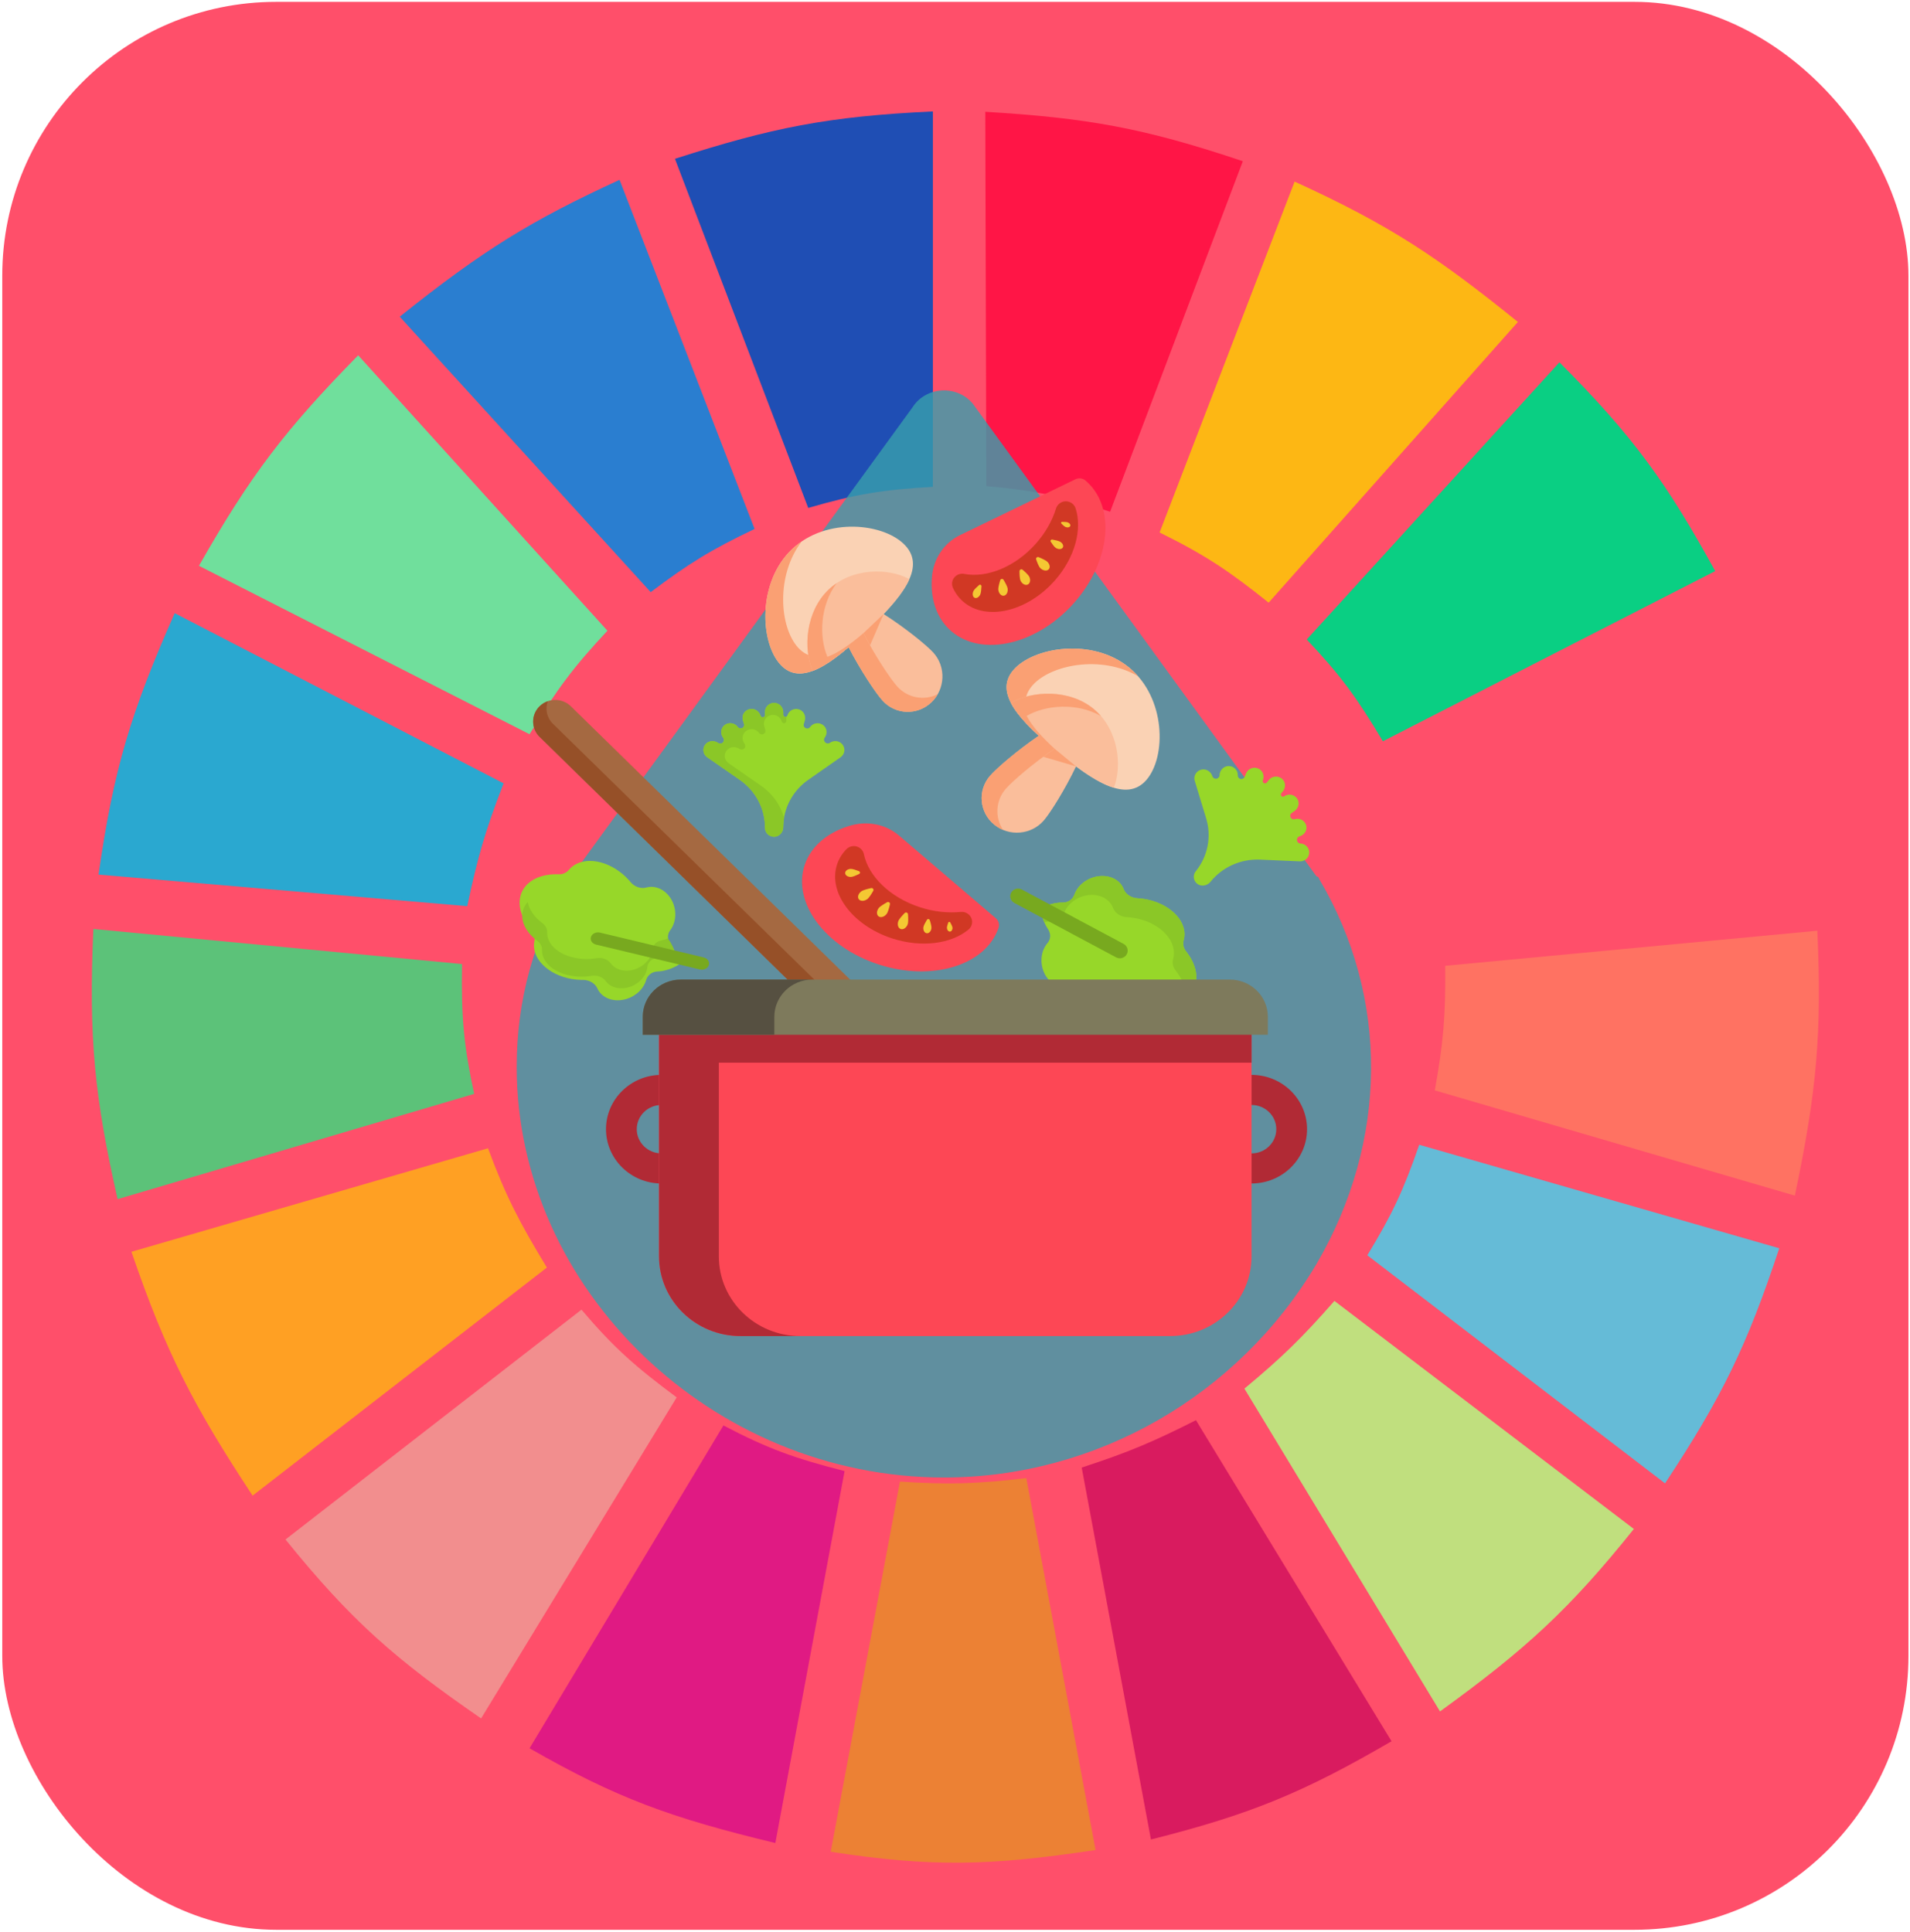 <svg width="687" height="695" viewBox="0 0 687 695" fill="none" xmlns="http://www.w3.org/2000/svg">
<rect x="0.814" y="0.665" width="685.626" height="693.507" rx="98.51" fill="#FF4F6A"/>
<g clip-path="url(#clip0)">
<path d="M290.709 182.707L242.771 57.123C277.581 45.946 297.737 41.857 335.535 40.084V175.134C317.57 176.142 307.727 177.763 290.709 182.707Z" fill="#1F4EB4"/>
<path d="M354.766 174.871L354.398 40.214C390.849 42.421 411.111 45.923 447.027 57.995L399.293 184.081C382.164 178.497 372.401 176.436 354.766 174.871Z" fill="#FF1546"/>
<path d="M417.09 191.542L465.651 65.327C500.177 81.079 517.325 92.682 545.964 115.813L456.312 216.785C442.293 205.58 433.909 199.839 417.09 191.542Z" fill="#FDB714"/>
<path d="M470.012 230.038L560.908 130.328C587.573 157.069 599.478 173.71 616.941 205.426L497.405 266.64C488.174 251.145 482.3 243.034 470.012 230.038Z" fill="#0ACF83"/>
<path d="M506.122 284.941L626.28 223.727C641.17 258.118 646.254 278.455 651.806 315.864L517.951 328.486C515.326 311.025 512.734 301.5 506.122 284.941Z" fill="#FF4F6A"/>
<path d="M516.081 392.224C519.078 375.458 520.033 365.714 519.817 347.418L653.671 334.796C655.333 371.482 653.507 392.33 645.578 430.089L516.081 392.224Z" fill="#FF7262"/>
<path d="M491.8 451.545C500.577 437.129 504.71 428.461 510.477 411.788L639.974 449.021C628.388 484.045 619.395 502.562 598.884 533.585L491.8 451.545Z" fill="#65BBD7"/>
<path d="M587.678 549.994L479.972 467.954C468.138 481.449 461.027 488.325 447.598 499.507L517.949 615.626C549.104 593.047 564.551 578.81 587.678 549.994Z" fill="#C0DF7E"/>
<path d="M500.518 626.354L430.166 510.867C414.903 518.58 405.964 522.394 389.076 527.906L413.979 661.694C449.657 652.7 468.617 644.925 500.518 626.354Z" fill="#D91B5F"/>
<path d="M323.705 532.955C341.451 534.117 351.402 533.77 369.153 531.692L394.056 665.481C355.993 671.216 335.078 671.687 298.802 666.112L323.705 532.955Z" fill="#EC8134"/>
<path d="M190.473 628.878L260.202 512.76C276.01 521.029 285.6 524.548 303.782 529.168L278.879 662.956C241.235 653.914 221.65 646.766 190.473 628.878Z" fill="#E01A83"/>
<path d="M102.688 553.78L209.149 471.109C221.02 485.077 228.741 491.741 243.391 502.663L173.039 618.15C142.245 596.865 126.474 583.199 102.688 553.78Z" fill="#F28E8E"/>
<path d="M90.86 538.003C69.684 505.851 59.801 486.818 47.279 450.283L175.531 413.05C181.936 430.3 186.794 439.636 196.699 455.963L90.86 538.003Z" fill="#FFA023"/>
<path d="M42.298 431.351C34.059 394.828 31.827 373.643 33.582 334.166L166.191 346.787C165.853 366.338 166.896 376.501 170.549 393.487L42.298 431.351Z" fill="#5CC279"/>
<path d="M35.45 314.602L168.06 325.962C171.739 308.565 174.497 298.882 181.134 281.786L62.844 220.572C47.122 256.032 40.889 276.562 35.45 314.602Z" fill="#2AA8D0"/>
<path d="M71.561 203.532C90.097 170.898 102.724 154.392 128.838 127.803L218.489 226.882C206.358 239.848 200.239 248.021 190.473 264.116L71.561 203.532Z" fill="#70DF9C"/>
<path d="M234.054 212.999C247.505 202.861 255.597 197.786 271.409 190.28L222.848 64.696C191.248 79.21 173.898 89.836 143.78 113.92L234.054 212.999Z" fill="#2A7ED0"/>
<g filter="url(#filter0_dd)">
<path opacity="0.8" d="M474.478 316.176C474.478 315.717 474.01 315.256 473.541 315.256L350.782 146.423C348.439 142.742 344.223 140.442 339.537 140.442C334.851 140.442 330.634 142.742 328.291 146.423L205.533 315.256C205.065 315.716 205.065 316.176 204.596 316.176C191.946 337.338 185.854 359.88 185.854 383.801C185.854 463.847 256.136 531.472 339.537 531.472C394.357 531.472 445.427 502.03 473.54 454.647C499.311 410.483 499.779 358.959 474.478 316.176Z" fill="#399FAC"/>
<path d="M413.099 376.723C405.133 376.723 399.043 382.703 399.043 390.523C399.043 423.186 371.868 449.868 338.601 449.868C330.635 449.868 324.545 455.848 324.545 463.669C324.545 471.489 330.636 477.469 338.601 477.469C387.33 477.469 427.156 438.366 427.156 390.522C427.155 382.703 421.065 376.723 413.099 376.723Z" fill="#00BBD3"/>
<path d="M326.002 372.168L314.759 383.173L194.089 265.063C190.985 262.024 190.985 257.097 194.089 254.058C197.194 251.019 202.227 251.019 205.332 254.058L326.002 372.168Z" fill="#A56941"/>
<path d="M197.033 252.241C195.959 252.616 194.949 253.216 194.089 254.058C190.985 257.096 190.985 262.023 194.089 265.062L314.759 383.173L319.559 378.474L198.889 260.364C196.644 258.166 196.031 254.985 197.033 252.241Z" fill="#965028"/>
<path d="M381.912 355.116C382.79 355.256 383.648 355.227 384.46 355.051C386.486 354.612 388.748 355.594 389.99 357.303C390.148 357.519 390.31 357.734 390.478 357.948C395.885 364.812 404.692 367.692 410.149 364.379C410.811 363.977 411.391 363.502 411.892 362.966C412.812 361.98 414.171 361.42 415.67 361.561C421.619 362.125 426.844 360.246 429.137 356.137C431.413 352.056 430.238 346.784 426.598 342.213C425.633 341.001 425.371 339.522 425.748 338.18C425.952 337.452 426.053 336.69 426.04 335.898C425.938 329.613 418.702 323.917 409.88 323.176C409.605 323.153 409.332 323.135 409.061 323.122C406.921 323.023 404.855 321.691 404.137 319.785C403.848 319.02 403.41 318.299 402.814 317.651C399.829 314.403 394.038 314.253 389.881 317.315C388.181 318.567 387.02 320.162 386.445 321.833C385.848 323.564 384.179 324.715 382.13 324.683C377.809 324.616 374.354 326.758 374.354 326.758C374.354 326.758 374.501 330.553 376.955 334.222C378.056 335.868 377.956 337.855 376.778 339.231C375.585 340.623 374.793 342.497 374.63 344.648C374.246 349.725 377.506 354.412 381.912 355.116Z" fill="#97D729"/>
<path d="M378.339 331.477C380.388 331.509 382.058 330.357 382.654 328.627C383.229 326.956 384.39 325.361 386.09 324.109C390.247 321.047 396.038 321.198 399.024 324.445C399.618 325.092 400.057 325.814 400.346 326.579C401.063 328.485 403.129 329.816 405.271 329.916C405.541 329.928 405.814 329.946 406.089 329.969C414.911 330.71 422.147 336.406 422.249 342.692C422.262 343.483 422.161 344.246 421.957 344.973C421.58 346.316 421.841 347.794 422.807 349.006C425.39 352.251 426.724 355.848 426.471 359.122C427.566 358.314 428.476 357.321 429.136 356.137C431.413 352.056 430.237 346.784 426.598 342.213C425.633 341.001 425.371 339.522 425.748 338.18C425.952 337.452 426.053 336.69 426.04 335.898C425.938 329.613 418.702 323.917 409.88 323.176C409.605 323.153 409.332 323.135 409.061 323.122C406.921 323.023 404.854 321.691 404.137 319.785C403.848 319.02 403.41 318.299 402.814 317.651C399.829 314.403 394.038 314.253 389.881 317.315C388.181 318.567 387.02 320.162 386.445 321.833C385.848 323.564 384.179 324.715 382.13 324.683C377.809 324.616 374.354 326.758 374.354 326.758C374.354 326.758 374.446 329.009 375.605 331.718C376.455 331.561 377.374 331.462 378.339 331.477Z" fill="#8BC727"/>
<path d="M363.487 323.168C363.284 322.491 363.344 321.738 363.717 321.069C364.463 319.732 366.175 319.241 367.541 319.971L404.143 339.536C405.509 340.266 406.012 341.942 405.265 343.278C404.519 344.615 402.808 345.107 401.442 344.377L364.839 324.812C364.157 324.447 363.69 323.845 363.487 323.168Z" fill="#78A91F"/>
<path d="M235.014 319.052C234.129 318.961 233.274 319.037 232.473 319.258C230.476 319.809 228.161 318.955 226.822 317.317C226.652 317.11 226.478 316.904 226.297 316.7C220.502 310.147 211.542 307.76 206.285 311.371C205.648 311.809 205.096 312.315 204.627 312.878C203.765 313.914 202.442 314.549 200.936 314.49C194.964 314.258 189.857 316.423 187.806 320.653C185.769 324.854 187.248 330.052 191.147 334.414C192.181 335.571 192.528 337.032 192.229 338.394C192.068 339.131 192.011 339.898 192.069 340.688C192.536 346.958 200.089 352.243 208.941 352.493C209.217 352.501 209.49 352.504 209.761 352.501C211.904 352.482 214.044 353.697 214.871 355.56C215.203 356.307 215.683 357.003 216.315 357.617C219.484 360.694 225.274 360.523 229.247 357.235C230.872 355.89 231.938 354.233 232.416 352.533C232.911 350.772 234.512 349.53 236.559 349.448C240.876 349.275 244.202 346.945 244.202 346.945C244.202 346.945 243.835 343.164 241.173 339.637C239.979 338.055 239.963 336.066 241.06 334.627C242.17 333.171 242.852 331.256 242.89 329.099C242.979 324.009 239.454 319.51 235.014 319.052Z" fill="#97D729"/>
<path d="M237.858 338.302C236.06 338.662 234.847 339.932 234.699 341.479C234.556 342.972 233.884 344.514 232.668 345.873C229.692 349.196 224.596 350.163 221.286 348.035C220.626 347.61 220.087 347.095 219.67 346.515C218.631 345.07 216.538 344.356 214.644 344.678C214.405 344.719 214.163 344.756 213.917 344.788C206.042 345.839 198.488 342.482 197.044 337.291C196.862 336.637 196.786 335.985 196.808 335.344C196.848 334.159 196.301 332.983 195.196 332.161C192.238 329.958 190.296 327.228 189.812 324.466C189.029 325.343 188.447 326.337 188.125 327.444C187.013 331.256 189.177 335.405 193.345 338.508C194.45 339.331 194.997 340.507 194.957 341.691C194.935 342.333 195.011 342.984 195.193 343.638C196.637 348.83 204.191 352.186 212.066 351.136C212.311 351.103 212.554 351.066 212.793 351.026C214.686 350.704 216.78 351.418 217.819 352.863C218.236 353.442 218.774 353.958 219.435 354.382C222.745 356.512 227.842 355.543 230.817 352.221C232.033 350.862 232.705 349.32 232.848 347.827C232.996 346.279 234.209 345.009 236.007 344.649C239.799 343.889 242.359 341.462 242.359 341.462C242.359 341.462 241.794 339.613 240.196 337.586C239.487 337.876 238.705 338.132 237.858 338.302Z" fill="#8BC727"/>
<path d="M254.719 345.478C255.047 345.978 255.152 346.584 254.956 347.18C254.564 348.37 253.116 349.065 251.723 348.731L214.382 339.786C212.988 339.452 212.177 338.216 212.569 337.025C212.961 335.834 214.409 335.14 215.802 335.473L253.143 344.419C253.84 344.585 254.391 344.978 254.719 345.478Z" fill="#78A91F"/>
<path d="M237.928 425.718C226.923 425.718 217.97 416.956 217.97 406.184C217.97 395.413 226.923 386.65 237.928 386.65C248.932 386.65 257.885 395.413 257.885 406.184C257.885 416.956 248.932 425.718 237.928 425.718ZM237.928 397.479C233.024 397.479 229.033 401.384 229.033 406.184C229.033 410.984 233.023 414.89 237.928 414.89C242.832 414.89 246.822 410.984 246.822 406.184C246.822 401.384 242.832 397.479 237.928 397.479Z" fill="#B12A35"/>
<path d="M450.169 425.718C439.164 425.718 430.212 416.956 430.212 406.184C430.212 395.413 439.164 386.65 450.169 386.65C461.174 386.65 470.127 395.413 470.127 406.184C470.127 416.956 461.174 425.718 450.169 425.718ZM450.169 397.479C445.265 397.479 441.275 401.384 441.275 406.184C441.275 410.984 445.265 414.89 450.169 414.89C455.073 414.89 459.063 410.984 459.063 406.184C459.063 401.384 455.073 397.479 450.169 397.479Z" fill="#B12A35"/>
<path d="M420.882 480.601H266.332C250.156 480.601 237.044 467.766 237.044 451.934V360.008H450.171V451.934C450.171 467.766 437.058 480.601 420.882 480.601Z" fill="#FD4755"/>
<path d="M258.559 451.934V382.267H450.171V360.008H237.044V451.934C237.044 467.766 250.157 480.6 266.332 480.6H287.847C271.672 480.601 258.559 467.766 258.559 451.934Z" fill="#B12A35"/>
<path d="M442.344 352.374H244.877C237.319 352.374 231.191 358.371 231.191 365.77V372.219H456.029V365.77C456.029 358.371 449.901 352.374 442.344 352.374Z" fill="#7E7A5C"/>
<path d="M292.203 352.374H244.877C237.319 352.374 231.191 358.371 231.191 365.77V372.219H278.517V365.77C278.517 358.371 284.644 352.374 292.203 352.374Z" fill="#565041"/>
<path d="M412.373 280.533C405.206 288.857 393.448 281.223 380.224 270.318C367.001 259.412 357.319 249.366 364.485 241.04C371.652 232.716 392.951 229.265 406.176 240.17C419.399 251.076 419.539 272.208 412.373 280.533Z" fill="#FAD2B4"/>
<path d="M371.28 246.646C377.821 239.047 396.134 235.516 409.336 243.25C408.378 242.158 407.329 241.124 406.176 240.172C392.952 229.267 371.652 232.718 364.485 241.042C357.319 249.367 367.001 259.414 380.225 270.32C381.378 271.271 382.52 272.196 383.65 273.089C372.236 263.278 364.739 254.245 371.28 246.646Z" fill="#FAA073"/>
<path d="M400.626 283.366C403.765 275.422 402.268 262.341 393.392 255.021C384.517 247.702 371.092 248.477 363.626 252.853C365.568 256.602 369.173 260.554 373.662 264.659C366.055 269.81 358.394 276.414 356.066 279.119C351.553 284.362 352.237 292.193 357.593 296.61C362.949 301.028 370.95 300.358 375.463 295.115C377.791 292.41 383.14 283.9 387.037 275.688C391.93 279.323 396.521 282.129 400.626 283.366Z" fill="#FABE9B"/>
<path d="M361.728 283.787C364.057 281.082 371.718 274.479 379.324 269.327C374.835 265.223 371.231 261.271 369.288 257.521C375.945 253.619 387.335 252.586 396.017 257.594C395.225 256.678 394.354 255.814 393.392 255.02C384.517 247.7 371.091 248.475 363.626 252.851C365.568 256.6 369.173 260.552 373.662 264.657C366.055 269.808 358.394 276.412 356.066 279.117C351.553 284.36 352.237 292.191 357.593 296.608C358.578 297.42 359.653 298.059 360.779 298.531C357.824 294.068 358.045 288.066 361.728 283.787Z" fill="#FAA073"/>
<path d="M387.035 275.686L379.323 269.326L375.235 272.223L387.035 275.686Z" fill="#FAA073"/>
<path d="M325.714 196.318C333.103 204.445 324.092 215.185 311.656 226.981C299.22 238.777 288.068 247.161 280.679 239.034C273.29 230.906 272.461 209.345 284.897 197.549C297.333 185.753 318.325 188.19 325.714 196.318Z" fill="#FAD2B4"/>
<path d="M287.069 232.969C280.324 225.551 279.052 206.944 288.337 194.783C287.136 195.601 285.982 196.515 284.897 197.544C272.461 209.34 273.29 230.902 280.679 239.03C288.068 247.158 299.22 238.772 311.656 226.977C312.742 225.948 313.798 224.927 314.823 223.915C303.694 234.047 293.814 240.387 287.069 232.969Z" fill="#FAA073"/>
<path d="M327.093 208.323C319.591 204.239 306.424 204.131 298.077 212.048C289.731 219.965 288.863 233.384 292.296 241.328C296.255 239.857 300.617 236.761 305.238 232.806C309.424 240.984 315.044 249.393 317.445 252.033C322.099 257.152 329.955 257.427 334.992 252.65C340.03 247.872 340.34 239.849 335.687 234.731C333.285 232.09 325.491 225.744 317.815 220.875C322.019 216.461 325.364 212.246 327.093 208.323Z" fill="#FABE9B"/>
<path d="M322.767 246.982C320.366 244.341 314.746 235.932 310.559 227.755C305.939 231.71 301.577 234.806 297.618 236.277C294.557 229.195 294.92 217.763 300.948 209.756C299.943 210.431 298.979 211.19 298.073 212.048C289.727 219.965 288.859 233.384 292.292 241.328C296.251 239.857 300.613 236.761 305.234 232.806C309.42 240.984 315.04 249.393 317.441 252.033C322.095 257.152 329.951 257.427 334.988 252.65C335.914 251.771 336.68 250.782 337.285 249.722C332.495 252.11 326.565 251.16 322.767 246.982Z" fill="#FAA073"/>
<path d="M317.811 220.875L310.559 227.755L312.936 232.165L317.811 220.875Z" fill="#FAA073"/>
<path d="M278.66 300.997C280.352 300.887 281.72 299.275 281.72 297.616C281.72 290.838 285.064 284.478 290.699 280.538L302.35 272.393C303.824 271.363 304.165 269.358 303.113 267.916C302.062 266.468 300.012 266.139 298.539 267.169C297.304 268.032 295.78 266.552 296.651 265.337L296.666 265.315C297.65 263.943 297.502 262.014 296.199 260.926C294.704 259.677 292.477 259.981 291.376 261.518C290.555 262.665 288.724 261.808 289.12 260.462L289.478 259.244C289.952 257.633 289.172 255.856 287.578 255.243C285.75 254.538 283.745 255.534 283.214 257.337C283.109 257.694 282.751 257.921 282.376 257.869C282 257.817 281.721 257.503 281.721 257.131V256.198C281.721 254.522 280.469 253.025 278.764 252.866C276.808 252.683 275.162 254.184 275.162 256.061V257.227C275.162 257.628 274.861 257.968 274.455 258.025C274.05 258.082 273.663 257.838 273.547 257.454C273.065 255.845 271.433 254.754 269.75 255.072C267.821 255.436 266.674 257.329 267.214 259.131L267.605 260.433C267.781 261.018 267.498 261.642 266.938 261.908C266.377 262.174 265.702 262.004 265.342 261.506C264.231 259.975 262.007 259.681 260.518 260.935C259.219 262.029 259.079 263.96 260.069 265.328L260.151 265.441C260.524 265.957 260.463 266.661 260.007 267.108C259.55 267.555 258.83 267.615 258.303 267.249C256.924 266.292 254.979 266.397 253.85 267.628C252.646 268.942 252.763 270.877 253.961 272.049C254.09 272.175 254.232 272.293 254.385 272.4L266.125 280.549C271.794 284.484 275.162 290.865 275.162 297.667V297.794C275.162 298.681 275.53 299.483 276.123 300.064C276.763 300.691 277.669 301.06 278.66 300.997Z" fill="#97D729"/>
<path d="M430.817 318.054C432.218 318.989 434.311 318.546 435.356 317.24C439.627 311.906 446.268 308.919 453.186 309.22L467.489 309.842C469.299 309.922 470.831 308.55 470.911 306.779C470.996 305.005 469.59 303.509 467.781 303.43C466.266 303.364 465.999 301.279 467.45 300.849L467.476 300.841C469.115 300.354 470.214 298.746 469.874 297.103C469.484 295.218 467.54 294.113 465.706 294.658C464.336 295.065 463.434 293.285 464.595 292.464L465.645 291.722C467.033 290.74 467.538 288.87 466.67 287.425C465.675 285.767 463.47 285.34 461.915 286.439C461.608 286.656 461.184 286.619 460.921 286.352C460.658 286.084 460.636 285.668 460.87 285.375L461.458 284.641C462.514 283.322 462.472 281.388 461.231 280.233C459.807 278.908 457.565 279.096 456.382 280.573L455.648 281.491C455.395 281.807 454.943 281.892 454.588 281.692C454.233 281.493 454.082 281.067 454.233 280.695C454.867 279.138 454.27 277.293 452.746 276.527C450.998 275.649 448.902 276.447 448.192 278.191L447.679 279.452C447.448 280.019 446.833 280.339 446.224 280.21C445.615 280.081 445.191 279.539 445.221 278.93C445.312 277.055 443.746 275.48 441.784 275.568C440.072 275.645 438.745 277.08 438.663 278.755L438.656 278.894C438.624 279.525 438.133 280.043 437.491 280.119C436.85 280.195 436.246 279.807 436.062 279.201C435.58 277.615 433.982 276.523 432.318 276.811C430.542 277.118 429.415 278.712 429.619 280.357C429.641 280.535 429.678 280.713 429.732 280.89L433.837 294.391C435.819 300.912 434.449 307.967 430.162 313.322L430.082 313.422C429.523 314.12 429.307 314.973 429.408 315.788C429.517 316.668 429.996 317.506 430.817 318.054Z" fill="#97D729"/>
<path d="M282.027 294.119C280.712 289.556 277.847 285.5 273.802 282.692L262.063 274.543C261.909 274.436 261.767 274.319 261.638 274.192C260.441 273.02 260.323 271.085 261.527 269.771C262.656 268.54 264.602 268.435 265.98 269.392C266.507 269.758 267.227 269.698 267.684 269.251C268.141 268.804 268.202 268.1 267.828 267.584L267.747 267.471C266.757 266.103 266.896 264.172 268.195 263.079C269.684 261.825 271.908 262.119 273.019 263.649C273.379 264.147 274.054 264.317 274.615 264.051C275.176 263.785 275.458 263.162 275.283 262.576L274.892 261.274C274.351 259.472 275.498 257.579 277.428 257.215C279.109 256.897 280.742 257.988 281.224 259.597C281.34 259.982 281.726 260.225 282.132 260.168C282.538 260.111 282.839 259.771 282.839 259.37V258.204C282.839 258.05 282.866 257.904 282.887 257.756C282.739 257.848 282.56 257.891 282.375 257.865C282 257.813 281.72 257.499 281.72 257.127V256.195C281.72 254.518 280.468 253.021 278.763 252.862C276.807 252.679 275.161 254.18 275.161 256.057V257.223C275.161 257.624 274.86 257.964 274.455 258.021C274.049 258.078 273.662 257.834 273.547 257.45C273.064 255.841 271.432 254.751 269.75 255.068C267.821 255.432 266.674 257.325 267.214 259.127L267.605 260.429C267.781 261.014 267.498 261.638 266.938 261.904C266.377 262.17 265.702 262 265.342 261.502C264.231 259.971 262.007 259.677 260.518 260.931C259.219 262.025 259.079 263.956 260.069 265.324L260.151 265.437C260.524 265.953 260.463 266.658 260.007 267.104C259.55 267.551 258.83 267.611 258.303 267.245C256.924 266.288 254.979 266.393 253.85 267.624C252.646 268.938 252.763 270.873 253.961 272.045C254.09 272.171 254.232 272.289 254.385 272.396L266.125 280.545C271.794 284.48 275.162 290.861 275.162 297.664V297.791C275.162 298.677 275.53 299.479 276.123 300.06C276.764 300.688 277.669 301.058 278.661 300.993C280.353 300.884 281.721 299.272 281.721 297.612C281.721 296.431 281.829 295.264 282.027 294.119Z" fill="#8BC727"/>
<path d="M358.194 330.323L323.327 300.53C318.326 296.256 311.402 295.131 305.107 297.199C305.075 297.21 305.043 297.22 305.01 297.23C297.464 299.665 291.704 304.446 289.457 311.053C284.854 324.586 296.724 340.641 315.97 346.912C335.215 353.184 354.549 347.297 359.152 333.764C359.57 332.533 359.192 331.177 358.194 330.323Z" fill="#FD4755"/>
<path d="M330.866 326.34C320.044 322.814 312.363 315.135 310.723 307.247C310.449 305.93 309.45 304.871 308.13 304.499C306.811 304.128 305.389 304.504 304.443 305.478C302.948 307.016 301.808 308.814 301.117 310.847C297.689 320.926 306.529 332.884 320.864 337.555C331.485 341.016 342.151 339.501 348.348 334.388C349.584 333.368 349.997 331.678 349.365 330.221C348.733 328.764 347.203 327.877 345.595 328.04C341.002 328.507 335.932 327.992 330.866 326.34Z" fill="#D13824"/>
<path d="M305.976 312.548C306.65 312.52 307.993 312.987 308.961 313.365C309.171 313.447 309.312 313.642 309.322 313.864C309.331 314.085 309.207 314.291 309.004 314.391C308.072 314.847 306.775 315.422 306.1 315.449C304.973 315.496 304.031 314.884 303.997 314.083C303.963 313.281 304.848 312.594 305.976 312.548Z" fill="#F4C833"/>
<path d="M309.805 320.632C310.458 320.157 312.116 319.73 313.341 319.465C313.607 319.407 313.883 319.508 314.045 319.722C314.208 319.936 314.227 320.223 314.094 320.456C313.483 321.529 312.59 322.961 311.937 323.436C310.848 324.229 309.488 324.245 308.899 323.471C308.31 322.697 308.716 321.425 309.805 320.632Z" fill="#F4C833"/>
<path d="M316.053 326.662C316.538 326.023 317.999 325.147 319.094 324.547C319.332 324.416 319.625 324.435 319.844 324.594C320.063 324.753 320.166 325.023 320.108 325.283C319.838 326.483 319.405 328.106 318.92 328.745C318.11 329.813 316.813 330.211 316.021 329.636C315.23 329.061 315.243 327.729 316.053 326.662Z" fill="#F4C833"/>
<path d="M323.119 331.328C323.394 330.579 324.533 329.326 325.404 328.441C325.592 328.249 325.879 328.183 326.136 328.273C326.392 328.363 326.571 328.592 326.592 328.858C326.689 330.082 326.755 331.759 326.48 332.508C326.021 333.759 324.897 334.509 323.969 334.183C323.042 333.857 322.661 332.579 323.119 331.328Z" fill="#F4C833"/>
<path d="M332.125 333.583C332.202 332.937 332.874 331.734 333.4 330.873C333.514 330.686 333.73 330.582 333.951 330.608C334.172 330.633 334.357 330.784 334.424 330.992C334.732 331.949 335.1 333.272 335.022 333.918C334.892 334.996 334.139 335.795 333.338 335.703C332.539 335.61 331.995 334.661 332.125 333.583Z" fill="#F4C833"/>
<path d="M340.598 333.848C340.56 333.405 340.84 332.508 341.072 331.86C341.123 331.719 341.252 331.62 341.404 331.608C341.556 331.595 341.701 331.67 341.775 331.801C342.116 332.401 342.549 333.238 342.587 333.681C342.652 334.421 342.259 335.059 341.71 335.105C341.161 335.151 340.663 334.588 340.598 333.848Z" fill="#F4C833"/>
<path d="M386.824 172.398L345.336 192.479C339.385 195.359 335.666 201.186 335.201 207.669C335.199 207.702 335.196 207.735 335.194 207.768C334.595 215.523 336.895 222.564 342.266 227.131C353.268 236.485 372.97 231.917 386.272 216.929C399.574 201.94 401.439 182.206 390.438 172.852C389.438 172.002 388.013 171.823 386.824 172.398Z" fill="#FD4755"/>
<path d="M372.579 195.566C365.099 203.993 354.907 207.99 346.835 206.445C345.488 206.186 344.105 206.683 343.248 207.733C342.391 208.783 342.201 210.213 342.756 211.442C343.634 213.383 344.893 215.103 346.546 216.508C354.739 223.475 369.413 220.073 379.32 208.91C386.662 200.637 389.326 190.416 386.88 182.853C386.392 181.344 384.956 180.322 383.339 180.334C381.722 180.346 380.298 181.389 379.834 182.905C378.512 187.236 376.081 191.621 372.579 195.566Z" fill="#D13824"/>
<path d="M350.15 212.592C350.433 212.005 351.421 211.091 352.169 210.452C352.331 210.314 352.555 210.288 352.74 210.387C352.925 210.487 353.037 210.691 353.027 210.912C352.978 211.925 352.86 213.304 352.577 213.891C352.105 214.87 351.179 215.373 350.508 215.015C349.837 214.656 349.678 213.571 350.15 212.592Z" fill="#F4C833"/>
<path d="M359.088 212.192C358.994 211.426 359.413 209.85 359.765 208.709C359.841 208.462 360.055 208.281 360.311 208.248C360.567 208.215 360.817 208.336 360.951 208.557C361.566 209.573 362.351 210.993 362.444 211.759C362.601 213.038 361.976 214.172 361.049 214.292C360.122 214.412 359.244 213.471 359.088 212.192Z" fill="#F4C833"/>
<path d="M367.082 208.882C366.762 208.193 366.701 206.6 366.705 205.434C366.706 205.18 366.862 204.95 367.103 204.846C367.345 204.742 367.627 204.783 367.824 204.951C368.731 205.726 369.926 206.829 370.248 207.519C370.783 208.67 370.509 209.908 369.635 210.285C368.761 210.661 367.618 210.034 367.082 208.882Z" fill="#F4C833"/>
<path d="M374.15 204.316C373.618 203.76 373.054 202.286 372.686 201.194C372.606 200.957 372.685 200.698 372.887 200.533C373.089 200.369 373.377 200.328 373.622 200.431C374.752 200.903 376.268 201.603 376.8 202.159C377.688 203.086 377.814 204.321 377.082 204.917C376.351 205.512 375.038 205.243 374.15 204.316Z" fill="#F4C833"/>
<path d="M379.739 197.08C379.201 196.73 378.45 195.66 377.935 194.857C377.823 194.683 377.833 194.465 377.962 194.3C378.09 194.135 378.312 194.054 378.529 194.093C379.528 194.274 380.881 194.57 381.419 194.919C382.316 195.502 382.668 196.459 382.205 197.056C381.74 197.651 380.637 197.663 379.739 197.08Z" fill="#F4C833"/>
<path d="M383.278 189.577C382.864 189.41 382.2 188.788 381.734 188.315C381.632 188.212 381.606 188.065 381.667 187.938C381.729 187.812 381.865 187.729 382.016 187.728C382.713 187.724 383.665 187.751 384.078 187.918C384.767 188.195 385.148 188.792 384.927 189.25C384.706 189.708 383.967 189.855 383.278 189.577Z" fill="#F4C833"/>
</g>
</g>
<defs>
<filter id="filter0_dd" x="142.668" y="104.979" width="386.157" height="470.981" filterUnits="userSpaceOnUse" color-interpolation-filters="sRGB">
<feFlood flood-opacity="0" result="BackgroundImageFix"/>
<feColorMatrix in="SourceAlpha" type="matrix" values="0 0 0 0 0 0 0 0 0 0 0 0 0 0 0 0 0 0 127 0"/>
<feOffset dx="19.702" dy="19.702"/>
<feGaussianBlur stdDeviation="7.881"/>
<feColorMatrix type="matrix" values="0 0 0 0 0 0 0 0 0 0 0 0 0 0 0 0 0 0 0.25 0"/>
<feBlend mode="normal" in2="BackgroundImageFix" result="effect1_dropShadow"/>
<feColorMatrix in="SourceAlpha" type="matrix" values="0 0 0 0 0 0 0 0 0 0 0 0 0 0 0 0 0 0 127 0"/>
<feOffset dx="-19.702" dy="-19.702"/>
<feGaussianBlur stdDeviation="7.881"/>
<feColorMatrix type="matrix" values="0 0 0 0 0 0 0 0 0 0 0 0 0 0 0 0 0 0 0.25 0"/>
<feBlend mode="normal" in2="effect1_dropShadow" result="effect2_dropShadow"/>
<feBlend mode="normal" in="SourceGraphic" in2="effect2_dropShadow" result="shape"/>
</filter>
<clipPath id="clip0">
<rect width="622.58" height="646.222" fill="white" transform="translate(32.338 24.307)"/>
</clipPath>
</defs>
</svg>
